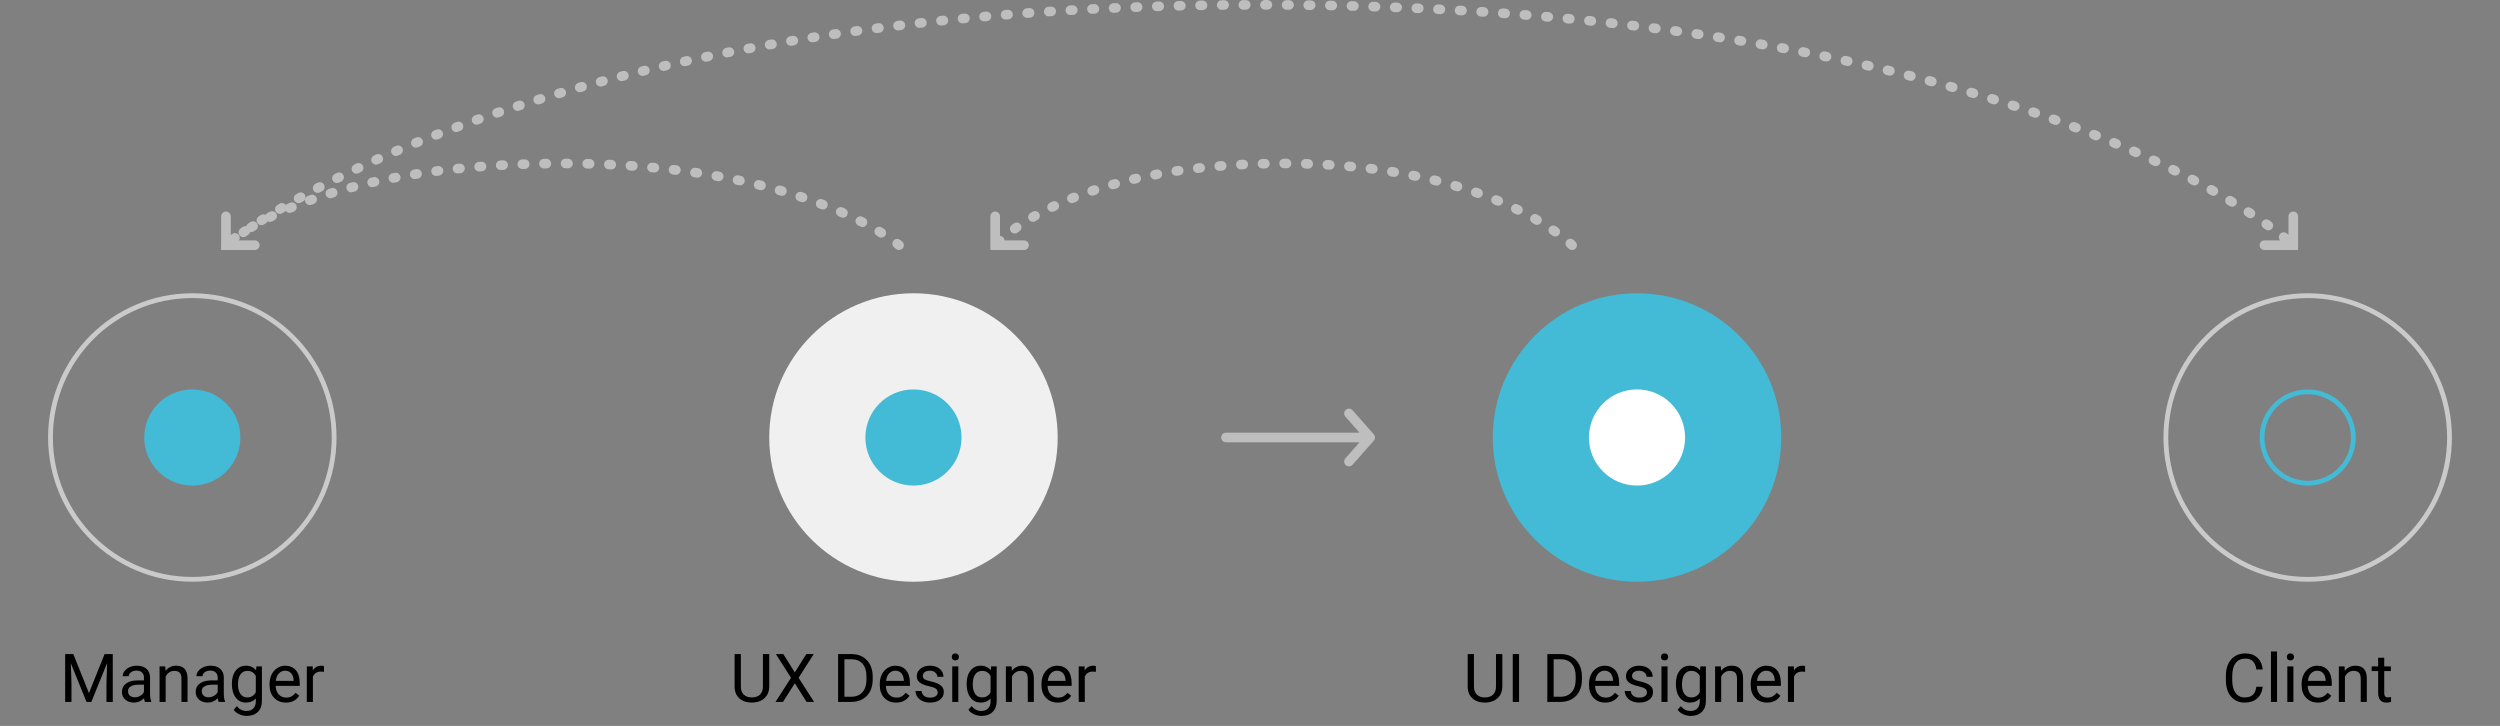 <svg width="520" height="151" viewBox="0 0 520 151" fill="none" xmlns="http://www.w3.org/2000/svg">
<rect x="0" y="0" width="520" height="151" fill="#808080" stroke="none"/>
<circle cx="480" cy="91" r="29.5" stroke="#CACACA"/>
<circle cx="480" cy="91" r="9.5" stroke="#43BAD6"/>
<path d="M470.648 142.842C470.525 143.895 470.136 144.708 469.479 145.282C468.828 145.852 467.96 146.137 466.875 146.137C465.699 146.137 464.756 145.715 464.045 144.872C463.339 144.029 462.985 142.901 462.985 141.488V140.531C462.985 139.606 463.149 138.793 463.478 138.091C463.81 137.389 464.28 136.851 464.886 136.478C465.492 136.099 466.194 135.91 466.991 135.91C468.049 135.91 468.896 136.206 469.534 136.799C470.172 137.387 470.544 138.202 470.648 139.246H469.329C469.215 138.453 468.967 137.879 468.584 137.523C468.206 137.168 467.675 136.99 466.991 136.99C466.153 136.99 465.494 137.3 465.016 137.92C464.542 138.54 464.305 139.422 464.305 140.565V141.529C464.305 142.609 464.53 143.468 464.981 144.106C465.433 144.744 466.064 145.063 466.875 145.063C467.604 145.063 468.162 144.899 468.55 144.571C468.942 144.239 469.201 143.662 469.329 142.842H470.648ZM473.622 146H472.357V135.5H473.622V146ZM477.026 146H475.762V138.604H477.026V146ZM475.659 136.642C475.659 136.437 475.721 136.263 475.844 136.122C475.971 135.981 476.158 135.91 476.404 135.91C476.65 135.91 476.837 135.981 476.965 136.122C477.092 136.263 477.156 136.437 477.156 136.642C477.156 136.847 477.092 137.018 476.965 137.154C476.837 137.291 476.65 137.359 476.404 137.359C476.158 137.359 475.971 137.291 475.844 137.154C475.721 137.018 475.659 136.847 475.659 136.642ZM482.126 146.137C481.123 146.137 480.308 145.809 479.679 145.152C479.05 144.492 478.735 143.61 478.735 142.507V142.274C478.735 141.541 478.874 140.887 479.152 140.312C479.435 139.734 479.827 139.283 480.328 138.959C480.834 138.631 481.381 138.467 481.969 138.467C482.93 138.467 483.678 138.784 484.211 139.417C484.744 140.05 485.011 140.957 485.011 142.138V142.664H480C480.018 143.393 480.23 143.983 480.636 144.435C481.046 144.881 481.565 145.104 482.194 145.104C482.641 145.104 483.019 145.013 483.329 144.831C483.639 144.649 483.91 144.407 484.143 144.106L484.915 144.708C484.295 145.66 483.366 146.137 482.126 146.137ZM481.969 139.506C481.458 139.506 481.03 139.693 480.684 140.066C480.337 140.436 480.123 140.955 480.041 141.625H483.746V141.529C483.71 140.887 483.536 140.39 483.227 140.039C482.917 139.684 482.497 139.506 481.969 139.506ZM487.677 138.604L487.718 139.533C488.283 138.822 489.021 138.467 489.933 138.467C491.496 138.467 492.284 139.349 492.298 141.112V146H491.033V141.105C491.029 140.572 490.906 140.178 490.664 139.923C490.427 139.668 490.056 139.54 489.55 139.54C489.14 139.54 488.78 139.649 488.47 139.868C488.16 140.087 487.918 140.374 487.745 140.729V146H486.48V138.604H487.677ZM495.921 136.812V138.604H497.302V139.581H495.921V144.168C495.921 144.464 495.982 144.688 496.105 144.838C496.229 144.984 496.438 145.057 496.734 145.057C496.88 145.057 497.081 145.029 497.336 144.975V146C497.003 146.091 496.68 146.137 496.365 146.137C495.8 146.137 495.374 145.966 495.087 145.624C494.8 145.282 494.656 144.797 494.656 144.168V139.581H493.31V138.604H494.656V136.812H495.921Z" fill="black"/>
<circle cx="40" cy="91" r="29.5" stroke="#CACACA"/>
<circle cx="40" cy="91" r="10" fill="#43BAD6"/>
<path d="M15.247 136.047L18.501 144.168L21.755 136.047H23.457V146H22.145V142.124L22.268 137.94L19 146H17.995L14.734 137.961L14.864 142.124V146H13.552V136.047H15.247ZM30.143 146C30.07 145.854 30.01 145.594 29.965 145.221C29.377 145.831 28.675 146.137 27.859 146.137C27.13 146.137 26.531 145.932 26.061 145.521C25.597 145.107 25.364 144.583 25.364 143.949C25.364 143.179 25.656 142.582 26.239 142.158C26.827 141.73 27.652 141.516 28.714 141.516H29.944V140.935C29.944 140.493 29.812 140.142 29.548 139.882C29.284 139.618 28.894 139.485 28.379 139.485C27.928 139.485 27.549 139.599 27.244 139.827C26.939 140.055 26.786 140.331 26.786 140.654H25.515C25.515 140.285 25.645 139.93 25.904 139.588C26.169 139.242 26.524 138.968 26.971 138.768C27.422 138.567 27.916 138.467 28.454 138.467C29.306 138.467 29.974 138.681 30.457 139.109C30.94 139.533 31.191 140.119 31.209 140.866V144.271C31.209 144.95 31.296 145.49 31.469 145.891V146H30.143ZM28.044 145.036C28.44 145.036 28.816 144.934 29.172 144.729C29.527 144.523 29.785 144.257 29.944 143.929V142.411H28.953C27.404 142.411 26.629 142.865 26.629 143.771C26.629 144.168 26.761 144.478 27.025 144.701C27.29 144.924 27.629 145.036 28.044 145.036ZM34.388 138.604L34.429 139.533C34.994 138.822 35.732 138.467 36.644 138.467C38.207 138.467 38.995 139.349 39.009 141.112V146H37.744V141.105C37.74 140.572 37.617 140.178 37.375 139.923C37.138 139.668 36.767 139.54 36.261 139.54C35.851 139.54 35.491 139.649 35.181 139.868C34.871 140.087 34.629 140.374 34.456 140.729V146H33.191V138.604H34.388ZM45.482 146C45.41 145.854 45.35 145.594 45.305 145.221C44.717 145.831 44.015 146.137 43.199 146.137C42.47 146.137 41.871 145.932 41.401 145.521C40.937 145.107 40.704 144.583 40.704 143.949C40.704 143.179 40.996 142.582 41.579 142.158C42.167 141.73 42.992 141.516 44.054 141.516H45.284V140.935C45.284 140.493 45.152 140.142 44.888 139.882C44.623 139.618 44.234 139.485 43.719 139.485C43.268 139.485 42.889 139.599 42.584 139.827C42.279 140.055 42.126 140.331 42.126 140.654H40.855C40.855 140.285 40.984 139.93 41.244 139.588C41.508 139.242 41.864 138.968 42.31 138.768C42.762 138.567 43.256 138.467 43.794 138.467C44.646 138.467 45.314 138.681 45.797 139.109C46.28 139.533 46.531 140.119 46.549 140.866V144.271C46.549 144.95 46.635 145.49 46.809 145.891V146H45.482ZM43.384 145.036C43.78 145.036 44.156 144.934 44.512 144.729C44.867 144.523 45.125 144.257 45.284 143.929V142.411H44.293C42.743 142.411 41.969 142.865 41.969 143.771C41.969 144.168 42.101 144.478 42.365 144.701C42.63 144.924 42.969 145.036 43.384 145.036ZM48.23 142.24C48.23 141.087 48.497 140.171 49.03 139.492C49.563 138.809 50.27 138.467 51.149 138.467C52.052 138.467 52.756 138.786 53.262 139.424L53.323 138.604H54.478V145.822C54.478 146.779 54.194 147.534 53.624 148.085C53.059 148.636 52.298 148.912 51.341 148.912C50.808 148.912 50.286 148.798 49.775 148.57C49.265 148.342 48.875 148.03 48.606 147.634L49.263 146.875C49.805 147.545 50.468 147.88 51.252 147.88C51.867 147.88 52.346 147.707 52.688 147.36C53.034 147.014 53.207 146.526 53.207 145.897V145.262C52.701 145.845 52.011 146.137 51.136 146.137C50.27 146.137 49.568 145.788 49.03 145.091C48.497 144.394 48.23 143.443 48.23 142.24ZM49.502 142.384C49.502 143.218 49.673 143.874 50.015 144.353C50.356 144.826 50.835 145.063 51.45 145.063C52.248 145.063 52.833 144.701 53.207 143.977V140.6C52.82 139.893 52.239 139.54 51.464 139.54C50.849 139.54 50.368 139.779 50.022 140.258C49.675 140.736 49.502 141.445 49.502 142.384ZM59.462 146.137C58.459 146.137 57.644 145.809 57.015 145.152C56.386 144.492 56.071 143.61 56.071 142.507V142.274C56.071 141.541 56.21 140.887 56.488 140.312C56.771 139.734 57.163 139.283 57.664 138.959C58.17 138.631 58.717 138.467 59.305 138.467C60.266 138.467 61.014 138.784 61.547 139.417C62.08 140.05 62.347 140.957 62.347 142.138V142.664H57.336C57.354 143.393 57.566 143.983 57.972 144.435C58.382 144.881 58.901 145.104 59.53 145.104C59.977 145.104 60.355 145.013 60.665 144.831C60.975 144.649 61.246 144.407 61.478 144.106L62.251 144.708C61.631 145.66 60.702 146.137 59.462 146.137ZM59.305 139.506C58.794 139.506 58.366 139.693 58.02 140.066C57.673 140.436 57.459 140.955 57.377 141.625H61.082V141.529C61.046 140.887 60.872 140.39 60.562 140.039C60.253 139.684 59.833 139.506 59.305 139.506ZM67.392 139.738C67.2 139.706 66.993 139.69 66.769 139.69C65.94 139.69 65.377 140.044 65.081 140.75V146H63.816V138.604H65.047L65.067 139.458C65.482 138.797 66.07 138.467 66.831 138.467C67.077 138.467 67.264 138.499 67.392 138.562V139.738Z" fill="black"/>
<path d="M255 91H285M285 91L280.588 86M285 91L280.588 96" stroke="#BEBEBE" stroke-width="2" stroke-linecap="round"/>
<circle cx="190" cy="91" r="30" fill="#F0F0F0"/>
<circle cx="190" cy="91" r="10" fill="#43BAD6"/>
<path d="M160.004 136.047V142.814C159.999 143.753 159.703 144.521 159.115 145.118C158.532 145.715 157.739 146.05 156.736 146.123L156.388 146.137C155.299 146.137 154.43 145.843 153.783 145.255C153.136 144.667 152.808 143.858 152.799 142.828V136.047H154.098V142.787C154.098 143.507 154.296 144.068 154.692 144.469C155.089 144.865 155.654 145.063 156.388 145.063C157.131 145.063 157.698 144.865 158.09 144.469C158.486 144.072 158.685 143.514 158.685 142.794V136.047H160.004ZM165.322 139.861L167.708 136.047H169.253L166.108 140.982L169.328 146H167.77L165.322 142.117L162.861 146H161.31L164.536 140.982L161.385 136.047H162.923L165.322 139.861ZM174.325 146V136.047H177.135C178.001 136.047 178.766 136.238 179.432 136.621C180.097 137.004 180.61 137.549 180.97 138.255C181.334 138.961 181.519 139.772 181.523 140.688V141.324C181.523 142.263 181.341 143.086 180.977 143.792C180.617 144.498 180.099 145.041 179.425 145.419C178.755 145.797 177.973 145.991 177.08 146H174.325ZM175.638 137.127V144.927H177.019C178.03 144.927 178.816 144.612 179.377 143.983C179.942 143.354 180.225 142.459 180.225 141.297V140.716C180.225 139.586 179.958 138.708 179.425 138.084C178.896 137.455 178.144 137.136 177.169 137.127H175.638ZM186.384 146.137C185.381 146.137 184.565 145.809 183.937 145.152C183.308 144.492 182.993 143.61 182.993 142.507V142.274C182.993 141.541 183.132 140.887 183.41 140.312C183.693 139.734 184.085 139.283 184.586 138.959C185.092 138.631 185.639 138.467 186.227 138.467C187.188 138.467 187.936 138.784 188.469 139.417C189.002 140.05 189.269 140.957 189.269 142.138V142.664H184.258C184.276 143.393 184.488 143.983 184.894 144.435C185.304 144.881 185.823 145.104 186.452 145.104C186.899 145.104 187.277 145.013 187.587 144.831C187.897 144.649 188.168 144.407 188.4 144.106L189.173 144.708C188.553 145.66 187.623 146.137 186.384 146.137ZM186.227 139.506C185.716 139.506 185.288 139.693 184.941 140.066C184.595 140.436 184.381 140.955 184.299 141.625H188.004V141.529C187.967 140.887 187.794 140.39 187.484 140.039C187.174 139.684 186.755 139.506 186.227 139.506ZM195.045 144.038C195.045 143.696 194.915 143.432 194.655 143.245C194.4 143.054 193.951 142.89 193.309 142.753C192.671 142.616 192.162 142.452 191.784 142.261C191.41 142.069 191.132 141.841 190.95 141.577C190.772 141.313 190.684 140.998 190.684 140.634C190.684 140.028 190.939 139.515 191.449 139.096C191.964 138.676 192.62 138.467 193.418 138.467C194.257 138.467 194.936 138.683 195.455 139.116C195.979 139.549 196.241 140.103 196.241 140.777H194.97C194.97 140.431 194.822 140.132 194.525 139.882C194.234 139.631 193.865 139.506 193.418 139.506C192.958 139.506 192.598 139.606 192.338 139.807C192.078 140.007 191.948 140.269 191.948 140.593C191.948 140.898 192.069 141.128 192.311 141.283C192.552 141.438 192.987 141.586 193.616 141.728C194.25 141.869 194.762 142.037 195.154 142.233C195.546 142.429 195.836 142.666 196.022 142.944C196.214 143.218 196.31 143.553 196.31 143.949C196.31 144.61 196.045 145.141 195.517 145.542C194.988 145.938 194.302 146.137 193.459 146.137C192.867 146.137 192.342 146.032 191.887 145.822C191.431 145.613 191.073 145.321 190.813 144.947C190.558 144.569 190.431 144.161 190.431 143.724H191.695C191.718 144.147 191.887 144.485 192.201 144.735C192.52 144.981 192.939 145.104 193.459 145.104C193.938 145.104 194.32 145.009 194.607 144.817C194.899 144.621 195.045 144.362 195.045 144.038ZM199.331 146H198.066V138.604H199.331V146ZM197.964 136.642C197.964 136.437 198.025 136.263 198.148 136.122C198.276 135.981 198.463 135.91 198.709 135.91C198.955 135.91 199.142 135.981 199.27 136.122C199.397 136.263 199.461 136.437 199.461 136.642C199.461 136.847 199.397 137.018 199.27 137.154C199.142 137.291 198.955 137.359 198.709 137.359C198.463 137.359 198.276 137.291 198.148 137.154C198.025 137.018 197.964 136.847 197.964 136.642ZM201.061 142.24C201.061 141.087 201.327 140.171 201.86 139.492C202.394 138.809 203.1 138.467 203.979 138.467C204.882 138.467 205.586 138.786 206.092 139.424L206.153 138.604H207.309V145.822C207.309 146.779 207.024 147.534 206.454 148.085C205.889 148.636 205.128 148.912 204.171 148.912C203.638 148.912 203.116 148.798 202.605 148.57C202.095 148.342 201.705 148.03 201.437 147.634L202.093 146.875C202.635 147.545 203.298 147.88 204.082 147.88C204.697 147.88 205.176 147.707 205.518 147.36C205.864 147.014 206.037 146.526 206.037 145.897V145.262C205.531 145.845 204.841 146.137 203.966 146.137C203.1 146.137 202.398 145.788 201.86 145.091C201.327 144.394 201.061 143.443 201.061 142.24ZM202.332 142.384C202.332 143.218 202.503 143.874 202.845 144.353C203.187 144.826 203.665 145.063 204.28 145.063C205.078 145.063 205.663 144.701 206.037 143.977V140.6C205.65 139.893 205.069 139.54 204.294 139.54C203.679 139.54 203.198 139.779 202.852 140.258C202.505 140.736 202.332 141.445 202.332 142.384ZM210.419 138.604L210.46 139.533C211.025 138.822 211.763 138.467 212.675 138.467C214.238 138.467 215.026 139.349 215.04 141.112V146H213.775V141.105C213.771 140.572 213.648 140.178 213.406 139.923C213.169 139.668 212.798 139.54 212.292 139.54C211.882 139.54 211.522 139.649 211.212 139.868C210.902 140.087 210.66 140.374 210.487 140.729V146H209.223V138.604H210.419ZM220.017 146.137C219.014 146.137 218.198 145.809 217.569 145.152C216.94 144.492 216.626 143.61 216.626 142.507V142.274C216.626 141.541 216.765 140.887 217.043 140.312C217.326 139.734 217.717 139.283 218.219 138.959C218.725 138.631 219.271 138.467 219.859 138.467C220.821 138.467 221.568 138.784 222.102 139.417C222.635 140.05 222.901 140.957 222.901 142.138V142.664H217.891C217.909 143.393 218.121 143.983 218.526 144.435C218.937 144.881 219.456 145.104 220.085 145.104C220.532 145.104 220.91 145.013 221.22 144.831C221.53 144.649 221.801 144.407 222.033 144.106L222.806 144.708C222.186 145.66 221.256 146.137 220.017 146.137ZM219.859 139.506C219.349 139.506 218.921 139.693 218.574 140.066C218.228 140.436 218.014 140.955 217.932 141.625H221.637V141.529C221.6 140.887 221.427 140.39 221.117 140.039C220.807 139.684 220.388 139.506 219.859 139.506ZM227.946 139.738C227.755 139.706 227.548 139.69 227.324 139.69C226.495 139.69 225.932 140.044 225.636 140.75V146H224.371V138.604H225.602L225.622 139.458C226.037 138.797 226.625 138.467 227.386 138.467C227.632 138.467 227.819 138.499 227.946 138.562V139.738Z" fill="black"/>
<circle cx="340.5" cy="91" r="30" fill="#43BAD6"/>
<circle cx="340.5" cy="91" r="10" fill="white"/>
<path d="M312.485 136.047V142.814C312.481 143.753 312.185 144.521 311.597 145.118C311.013 145.715 310.22 146.05 309.218 146.123L308.869 146.137C307.78 146.137 306.912 145.843 306.265 145.255C305.618 144.667 305.289 143.858 305.28 142.828V136.047H306.579V142.787C306.579 143.507 306.777 144.068 307.174 144.469C307.57 144.865 308.135 145.063 308.869 145.063C309.612 145.063 310.179 144.865 310.571 144.469C310.968 144.072 311.166 143.514 311.166 142.794V136.047H312.485ZM315.965 146H314.652V136.047H315.965V146ZM321.844 146V136.047H324.653C325.519 136.047 326.285 136.238 326.95 136.621C327.616 137.004 328.128 137.549 328.488 138.255C328.853 138.961 329.037 139.772 329.042 140.688V141.324C329.042 142.263 328.86 143.086 328.495 143.792C328.135 144.498 327.618 145.041 326.943 145.419C326.273 145.797 325.492 145.991 324.599 146H321.844ZM323.156 137.127V144.927H324.537C325.549 144.927 326.335 144.612 326.896 143.983C327.461 143.354 327.743 142.459 327.743 141.297V140.716C327.743 139.586 327.477 138.708 326.943 138.084C326.415 137.455 325.663 137.136 324.688 137.127H323.156ZM333.902 146.137C332.9 146.137 332.084 145.809 331.455 145.152C330.826 144.492 330.512 143.61 330.512 142.507V142.274C330.512 141.541 330.651 140.887 330.929 140.312C331.211 139.734 331.603 139.283 332.104 138.959C332.61 138.631 333.157 138.467 333.745 138.467C334.707 138.467 335.454 138.784 335.987 139.417C336.521 140.05 336.787 140.957 336.787 142.138V142.664H331.776C331.795 143.393 332.007 143.983 332.412 144.435C332.822 144.881 333.342 145.104 333.971 145.104C334.417 145.104 334.796 145.013 335.105 144.831C335.415 144.649 335.687 144.407 335.919 144.106L336.691 144.708C336.072 145.66 335.142 146.137 333.902 146.137ZM333.745 139.506C333.235 139.506 332.806 139.693 332.46 140.066C332.114 140.436 331.899 140.955 331.817 141.625H335.522V141.529C335.486 140.887 335.313 140.39 335.003 140.039C334.693 139.684 334.274 139.506 333.745 139.506ZM342.563 144.038C342.563 143.696 342.434 143.432 342.174 143.245C341.919 143.054 341.47 142.89 340.827 142.753C340.189 142.616 339.681 142.452 339.303 142.261C338.929 142.069 338.651 141.841 338.469 141.577C338.291 141.313 338.202 140.998 338.202 140.634C338.202 140.028 338.457 139.515 338.968 139.096C339.483 138.676 340.139 138.467 340.937 138.467C341.775 138.467 342.454 138.683 342.974 139.116C343.498 139.549 343.76 140.103 343.76 140.777H342.488C342.488 140.431 342.34 140.132 342.044 139.882C341.752 139.631 341.383 139.506 340.937 139.506C340.476 139.506 340.116 139.606 339.856 139.807C339.597 140.007 339.467 140.269 339.467 140.593C339.467 140.898 339.588 141.128 339.829 141.283C340.071 141.438 340.506 141.586 341.135 141.728C341.768 141.869 342.281 142.037 342.673 142.233C343.065 142.429 343.354 142.666 343.541 142.944C343.732 143.218 343.828 143.553 343.828 143.949C343.828 144.61 343.564 145.141 343.035 145.542C342.507 145.938 341.821 146.137 340.978 146.137C340.385 146.137 339.861 146.032 339.405 145.822C338.95 145.613 338.592 145.321 338.332 144.947C338.077 144.569 337.949 144.161 337.949 143.724H339.214C339.237 144.147 339.405 144.485 339.72 144.735C340.039 144.981 340.458 145.104 340.978 145.104C341.456 145.104 341.839 145.009 342.126 144.817C342.418 144.621 342.563 144.362 342.563 144.038ZM346.85 146H345.585V138.604H346.85V146ZM345.482 136.642C345.482 136.437 345.544 136.263 345.667 136.122C345.795 135.981 345.981 135.91 346.228 135.91C346.474 135.91 346.66 135.981 346.788 136.122C346.916 136.263 346.979 136.437 346.979 136.642C346.979 136.847 346.916 137.018 346.788 137.154C346.66 137.291 346.474 137.359 346.228 137.359C345.981 137.359 345.795 137.291 345.667 137.154C345.544 137.018 345.482 136.847 345.482 136.642ZM348.579 142.24C348.579 141.087 348.846 140.171 349.379 139.492C349.912 138.809 350.618 138.467 351.498 138.467C352.4 138.467 353.104 138.786 353.61 139.424L353.672 138.604H354.827V145.822C354.827 146.779 354.542 147.534 353.973 148.085C353.408 148.636 352.646 148.912 351.689 148.912C351.156 148.912 350.634 148.798 350.124 148.57C349.614 148.342 349.224 148.03 348.955 147.634L349.611 146.875C350.154 147.545 350.817 147.88 351.601 147.88C352.216 147.88 352.694 147.707 353.036 147.36C353.382 147.014 353.556 146.526 353.556 145.897V145.262C353.05 145.845 352.359 146.137 351.484 146.137C350.618 146.137 349.917 145.788 349.379 145.091C348.846 144.394 348.579 143.443 348.579 142.24ZM349.851 142.384C349.851 143.218 350.021 143.874 350.363 144.353C350.705 144.826 351.184 145.063 351.799 145.063C352.596 145.063 353.182 144.701 353.556 143.977V140.6C353.168 139.893 352.587 139.54 351.812 139.54C351.197 139.54 350.716 139.779 350.37 140.258C350.024 140.736 349.851 141.445 349.851 142.384ZM357.938 138.604L357.979 139.533C358.544 138.822 359.282 138.467 360.193 138.467C361.757 138.467 362.545 139.349 362.559 141.112V146H361.294V141.105C361.289 140.572 361.166 140.178 360.925 139.923C360.688 139.668 360.316 139.54 359.811 139.54C359.4 139.54 359.04 139.649 358.73 139.868C358.421 140.087 358.179 140.374 358.006 140.729V146H356.741V138.604H357.938ZM367.535 146.137C366.533 146.137 365.717 145.809 365.088 145.152C364.459 144.492 364.145 143.61 364.145 142.507V142.274C364.145 141.541 364.284 140.887 364.562 140.312C364.844 139.734 365.236 139.283 365.737 138.959C366.243 138.631 366.79 138.467 367.378 138.467C368.34 138.467 369.087 138.784 369.62 139.417C370.153 140.05 370.42 140.957 370.42 142.138V142.664H365.409C365.427 143.393 365.639 143.983 366.045 144.435C366.455 144.881 366.975 145.104 367.604 145.104C368.05 145.104 368.428 145.013 368.738 144.831C369.048 144.649 369.319 144.407 369.552 144.106L370.324 144.708C369.704 145.66 368.775 146.137 367.535 146.137ZM367.378 139.506C366.868 139.506 366.439 139.693 366.093 140.066C365.746 140.436 365.532 140.955 365.45 141.625H369.155V141.529C369.119 140.887 368.946 140.39 368.636 140.039C368.326 139.684 367.907 139.506 367.378 139.506ZM375.465 139.738C375.273 139.706 375.066 139.69 374.843 139.69C374.013 139.69 373.451 140.044 373.154 140.75V146H371.89V138.604H373.12L373.141 139.458C373.555 138.797 374.143 138.467 374.904 138.467C375.15 138.467 375.337 138.499 375.465 138.562V139.738Z" fill="black"/>
<path d="M327 51C327 51 310.413 34 267 34C221.725 34 207 51 207 51" stroke="#BEBEBE" stroke-width="2" stroke-linecap="round" stroke-dasharray="0.5 4"/>
<path d="M213 51L207 51L207 45" stroke="#BEBEBE" stroke-width="2" stroke-linecap="round"/>
<path d="M187 51C187 51 167.649 34 117 34C64.179 34 47 51 47 51" stroke="#BEBEBE" stroke-width="2" stroke-linecap="round" stroke-dasharray="0.5 4"/>
<path d="M47 51C47 51 106.436 1 262 1C424.236 1 477 51 477 51" stroke="#BEBEBE" stroke-width="2" stroke-linecap="round" stroke-dasharray="0.5 4"/>
<path d="M477 45V51H471" stroke="#BEBEBE" stroke-width="2" stroke-linecap="round"/>
<path d="M53 51L47 51L47 45" stroke="#BEBEBE" stroke-width="2" stroke-linecap="round"/>
</svg>
